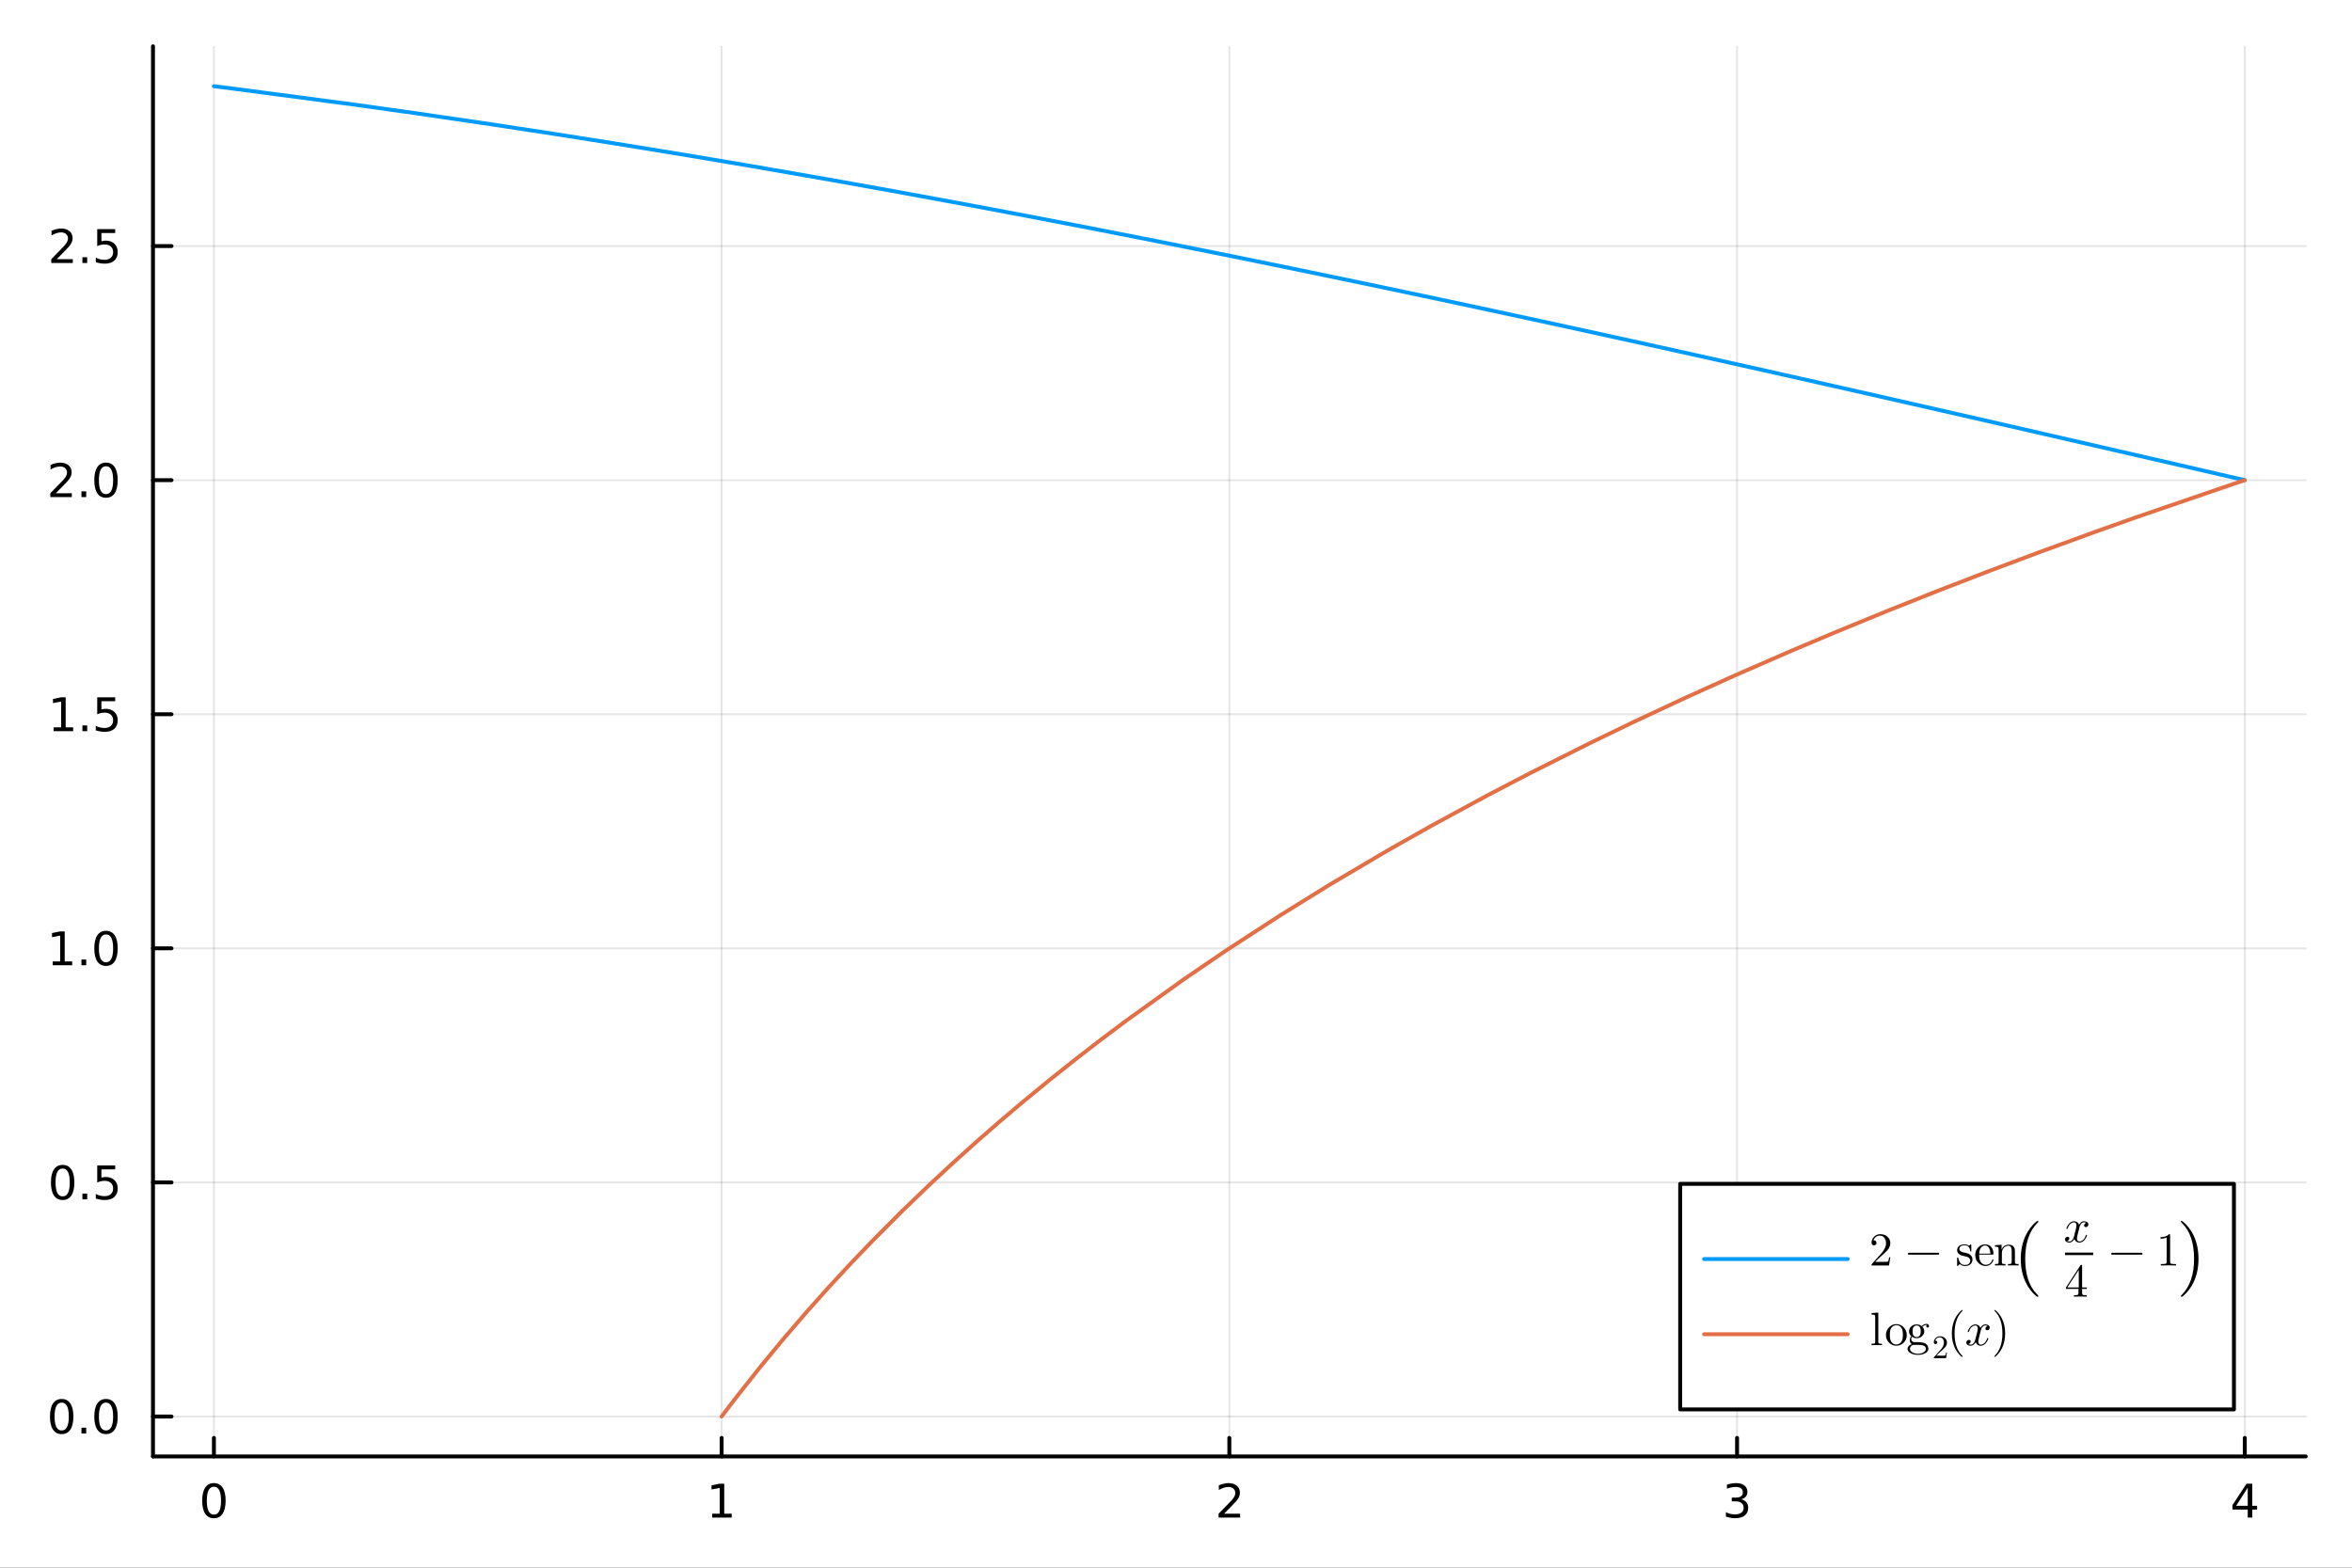<?xml version="1.0" encoding="utf-8"?>
<svg xmlns="http://www.w3.org/2000/svg" xmlns:xlink="http://www.w3.org/1999/xlink" width="600" height="400" viewBox="0 0 2400 1600">
<rect x="0" y="0" width="2400" height="1600" fill="#333333" stroke="none"/>
<defs>
  <clipPath id="clip010">
    <rect x="0" y="0" width="2400" height="1600"/>
  </clipPath>
</defs>
<path clip-path="url(#clip010)" d="M0 1600 L2400 1600 L2400 0 L0 0  Z" fill="#ffffff" fill-rule="evenodd" fill-opacity="1"/>
<defs>
  <clipPath id="clip011">
    <rect x="480" y="0" width="1681" height="1600"/>
  </clipPath>
</defs>
<path clip-path="url(#clip010)" d="M156.112 1486.45 L2352.76 1486.45 L2352.76 47.244 L156.112 47.244  Z" fill="#ffffff" fill-rule="evenodd" fill-opacity="1"/>
<defs>
  <clipPath id="clip012">
    <rect x="156" y="47" width="2198" height="1440"/>
  </clipPath>
</defs>
<polyline clip-path="url(#clip012)" style="stroke:#000000; stroke-linecap:round; stroke-linejoin:round; stroke-width:2; stroke-opacity:0.1; fill:none" points="218.281,1486.45 218.281,47.244 "/>
<polyline clip-path="url(#clip012)" style="stroke:#000000; stroke-linecap:round; stroke-linejoin:round; stroke-width:2; stroke-opacity:0.1; fill:none" points="736.358,1486.45 736.358,47.244 "/>
<polyline clip-path="url(#clip012)" style="stroke:#000000; stroke-linecap:round; stroke-linejoin:round; stroke-width:2; stroke-opacity:0.1; fill:none" points="1254.43,1486.45 1254.43,47.244 "/>
<polyline clip-path="url(#clip012)" style="stroke:#000000; stroke-linecap:round; stroke-linejoin:round; stroke-width:2; stroke-opacity:0.1; fill:none" points="1772.51,1486.45 1772.51,47.244 "/>
<polyline clip-path="url(#clip012)" style="stroke:#000000; stroke-linecap:round; stroke-linejoin:round; stroke-width:2; stroke-opacity:0.1; fill:none" points="2290.59,1486.45 2290.59,47.244 "/>
<polyline clip-path="url(#clip012)" style="stroke:#000000; stroke-linecap:round; stroke-linejoin:round; stroke-width:2; stroke-opacity:0.1; fill:none" points="156.112,1445.72 2352.76,1445.72 "/>
<polyline clip-path="url(#clip012)" style="stroke:#000000; stroke-linecap:round; stroke-linejoin:round; stroke-width:2; stroke-opacity:0.1; fill:none" points="156.112,1206.8 2352.76,1206.8 "/>
<polyline clip-path="url(#clip012)" style="stroke:#000000; stroke-linecap:round; stroke-linejoin:round; stroke-width:2; stroke-opacity:0.1; fill:none" points="156.112,967.886 2352.76,967.886 "/>
<polyline clip-path="url(#clip012)" style="stroke:#000000; stroke-linecap:round; stroke-linejoin:round; stroke-width:2; stroke-opacity:0.1; fill:none" points="156.112,728.971 2352.76,728.971 "/>
<polyline clip-path="url(#clip012)" style="stroke:#000000; stroke-linecap:round; stroke-linejoin:round; stroke-width:2; stroke-opacity:0.1; fill:none" points="156.112,490.056 2352.76,490.056 "/>
<polyline clip-path="url(#clip012)" style="stroke:#000000; stroke-linecap:round; stroke-linejoin:round; stroke-width:2; stroke-opacity:0.1; fill:none" points="156.112,251.141 2352.76,251.141 "/>
<polyline clip-path="url(#clip010)" style="stroke:#000000; stroke-linecap:round; stroke-linejoin:round; stroke-width:4; stroke-opacity:1; fill:none" points="156.112,1486.45 2352.76,1486.45 "/>
<polyline clip-path="url(#clip010)" style="stroke:#000000; stroke-linecap:round; stroke-linejoin:round; stroke-width:4; stroke-opacity:1; fill:none" points="218.281,1486.45 218.281,1467.55 "/>
<polyline clip-path="url(#clip010)" style="stroke:#000000; stroke-linecap:round; stroke-linejoin:round; stroke-width:4; stroke-opacity:1; fill:none" points="736.358,1486.45 736.358,1467.55 "/>
<polyline clip-path="url(#clip010)" style="stroke:#000000; stroke-linecap:round; stroke-linejoin:round; stroke-width:4; stroke-opacity:1; fill:none" points="1254.43,1486.45 1254.43,1467.55 "/>
<polyline clip-path="url(#clip010)" style="stroke:#000000; stroke-linecap:round; stroke-linejoin:round; stroke-width:4; stroke-opacity:1; fill:none" points="1772.51,1486.45 1772.51,1467.55 "/>
<polyline clip-path="url(#clip010)" style="stroke:#000000; stroke-linecap:round; stroke-linejoin:round; stroke-width:4; stroke-opacity:1; fill:none" points="2290.59,1486.45 2290.59,1467.55 "/>
<path clip-path="url(#clip010)" d="M218.281 1517.37 Q214.67 1517.37 212.842 1520.93 Q211.036 1524.47 211.036 1531.6 Q211.036 1538.71 212.842 1542.27 Q214.67 1545.82 218.281 1545.82 Q221.916 1545.82 223.721 1542.27 Q225.55 1538.71 225.55 1531.6 Q225.55 1524.47 223.721 1520.93 Q221.916 1517.37 218.281 1517.37 M218.281 1513.66 Q224.091 1513.66 227.147 1518.27 Q230.226 1522.85 230.226 1531.6 Q230.226 1540.33 227.147 1544.94 Q224.091 1549.52 218.281 1549.52 Q212.471 1549.52 209.392 1544.94 Q206.337 1540.33 206.337 1531.6 Q206.337 1522.85 209.392 1518.27 Q212.471 1513.66 218.281 1513.66 Z" fill="#000000" fill-rule="nonzero" fill-opacity="1" /><path clip-path="url(#clip010)" d="M726.74 1544.91 L734.378 1544.91 L734.378 1518.55 L726.068 1520.21 L726.068 1515.95 L734.332 1514.29 L739.008 1514.29 L739.008 1544.91 L746.647 1544.91 L746.647 1548.85 L726.74 1548.85 L726.74 1544.91 Z" fill="#000000" fill-rule="nonzero" fill-opacity="1" /><path clip-path="url(#clip010)" d="M1249.09 1544.91 L1265.41 1544.91 L1265.41 1548.85 L1243.46 1548.85 L1243.46 1544.91 Q1246.12 1542.16 1250.71 1537.53 Q1255.31 1532.88 1256.49 1531.53 Q1258.74 1529.01 1259.62 1527.27 Q1260.52 1525.51 1260.52 1523.82 Q1260.52 1521.07 1258.58 1519.33 Q1256.66 1517.6 1253.55 1517.6 Q1251.36 1517.6 1248.9 1518.36 Q1246.47 1519.13 1243.69 1520.68 L1243.69 1515.95 Q1246.52 1514.82 1248.97 1514.24 Q1251.42 1513.66 1253.46 1513.66 Q1258.83 1513.66 1262.03 1516.35 Q1265.22 1519.03 1265.22 1523.52 Q1265.22 1525.65 1264.41 1527.57 Q1263.62 1529.47 1261.52 1532.07 Q1260.94 1532.74 1257.84 1535.95 Q1254.73 1539.15 1249.09 1544.91 Z" fill="#000000" fill-rule="nonzero" fill-opacity="1" /><path clip-path="url(#clip010)" d="M1776.76 1530.21 Q1780.11 1530.93 1781.99 1533.2 Q1783.89 1535.47 1783.89 1538.8 Q1783.89 1543.92 1780.37 1546.72 Q1776.85 1549.52 1770.37 1549.52 Q1768.19 1549.52 1765.88 1549.08 Q1763.59 1548.66 1761.13 1547.81 L1761.13 1543.29 Q1763.08 1544.43 1765.39 1545.01 Q1767.71 1545.58 1770.23 1545.58 Q1774.63 1545.58 1776.92 1543.85 Q1779.23 1542.11 1779.23 1538.8 Q1779.23 1535.75 1777.08 1534.03 Q1774.95 1532.3 1771.13 1532.3 L1767.11 1532.3 L1767.11 1528.45 L1771.32 1528.45 Q1774.77 1528.45 1776.6 1527.09 Q1778.42 1525.7 1778.42 1523.11 Q1778.42 1520.45 1776.53 1519.03 Q1774.65 1517.6 1771.13 1517.6 Q1769.21 1517.6 1767.01 1518.01 Q1764.81 1518.43 1762.17 1519.31 L1762.17 1515.14 Q1764.84 1514.4 1767.15 1514.03 Q1769.49 1513.66 1771.55 1513.66 Q1776.87 1513.66 1779.98 1516.09 Q1783.08 1518.5 1783.08 1522.62 Q1783.08 1525.49 1781.43 1527.48 Q1779.79 1529.45 1776.76 1530.21 Z" fill="#000000" fill-rule="nonzero" fill-opacity="1" /><path clip-path="url(#clip010)" d="M2293.6 1518.36 L2281.79 1536.81 L2293.6 1536.81 L2293.6 1518.36 M2292.37 1514.29 L2298.25 1514.29 L2298.25 1536.81 L2303.18 1536.81 L2303.18 1540.7 L2298.25 1540.7 L2298.25 1548.85 L2293.6 1548.85 L2293.6 1540.7 L2277.99 1540.7 L2277.99 1536.19 L2292.37 1514.29 Z" fill="#000000" fill-rule="nonzero" fill-opacity="1" /><polyline clip-path="url(#clip010)" style="stroke:#000000; stroke-linecap:round; stroke-linejoin:round; stroke-width:4; stroke-opacity:1; fill:none" points="156.112,1486.45 156.112,47.244 "/>
<polyline clip-path="url(#clip010)" style="stroke:#000000; stroke-linecap:round; stroke-linejoin:round; stroke-width:4; stroke-opacity:1; fill:none" points="156.112,1445.72 175.01,1445.72 "/>
<polyline clip-path="url(#clip010)" style="stroke:#000000; stroke-linecap:round; stroke-linejoin:round; stroke-width:4; stroke-opacity:1; fill:none" points="156.112,1206.8 175.01,1206.8 "/>
<polyline clip-path="url(#clip010)" style="stroke:#000000; stroke-linecap:round; stroke-linejoin:round; stroke-width:4; stroke-opacity:1; fill:none" points="156.112,967.886 175.01,967.886 "/>
<polyline clip-path="url(#clip010)" style="stroke:#000000; stroke-linecap:round; stroke-linejoin:round; stroke-width:4; stroke-opacity:1; fill:none" points="156.112,728.971 175.01,728.971 "/>
<polyline clip-path="url(#clip010)" style="stroke:#000000; stroke-linecap:round; stroke-linejoin:round; stroke-width:4; stroke-opacity:1; fill:none" points="156.112,490.056 175.01,490.056 "/>
<polyline clip-path="url(#clip010)" style="stroke:#000000; stroke-linecap:round; stroke-linejoin:round; stroke-width:4; stroke-opacity:1; fill:none" points="156.112,251.141 175.01,251.141 "/>
<path clip-path="url(#clip010)" d="M62.937 1431.51 Q59.325 1431.51 57.497 1435.08 Q55.691 1438.62 55.691 1445.75 Q55.691 1452.86 57.497 1456.42 Q59.325 1459.96 62.937 1459.96 Q66.571 1459.96 68.376 1456.42 Q70.205 1452.86 70.205 1445.75 Q70.205 1438.62 68.376 1435.08 Q66.571 1431.51 62.937 1431.51 M62.937 1427.81 Q68.747 1427.81 71.802 1432.42 Q74.881 1437 74.881 1445.75 Q74.881 1454.48 71.802 1459.08 Q68.747 1463.67 62.937 1463.67 Q57.126 1463.67 54.048 1459.08 Q50.992 1454.48 50.992 1445.75 Q50.992 1437 54.048 1432.42 Q57.126 1427.81 62.937 1427.81 Z" fill="#000000" fill-rule="nonzero" fill-opacity="1" /><path clip-path="url(#clip010)" d="M83.098 1457.12 L87.983 1457.12 L87.983 1463 L83.098 1463 L83.098 1457.12 Z" fill="#000000" fill-rule="nonzero" fill-opacity="1" /><path clip-path="url(#clip010)" d="M108.168 1431.51 Q104.557 1431.51 102.728 1435.08 Q100.922 1438.62 100.922 1445.75 Q100.922 1452.86 102.728 1456.42 Q104.557 1459.96 108.168 1459.96 Q111.802 1459.96 113.608 1456.42 Q115.436 1452.86 115.436 1445.75 Q115.436 1438.62 113.608 1435.08 Q111.802 1431.51 108.168 1431.51 M108.168 1427.81 Q113.978 1427.81 117.033 1432.42 Q120.112 1437 120.112 1445.75 Q120.112 1454.48 117.033 1459.08 Q113.978 1463.67 108.168 1463.67 Q102.358 1463.67 99.279 1459.08 Q96.223 1454.48 96.223 1445.75 Q96.223 1437 99.279 1432.42 Q102.358 1427.81 108.168 1427.81 Z" fill="#000000" fill-rule="nonzero" fill-opacity="1" /><path clip-path="url(#clip010)" d="M63.932 1192.6 Q60.321 1192.6 58.492 1196.16 Q56.687 1199.71 56.687 1206.84 Q56.687 1213.94 58.492 1217.51 Q60.321 1221.05 63.932 1221.05 Q67.566 1221.05 69.372 1217.51 Q71.2 1213.94 71.2 1206.84 Q71.2 1199.71 69.372 1196.16 Q67.566 1192.6 63.932 1192.6 M63.932 1188.9 Q69.742 1188.9 72.798 1193.5 Q75.876 1198.09 75.876 1206.84 Q75.876 1215.56 72.798 1220.17 Q69.742 1224.75 63.932 1224.75 Q58.122 1224.75 55.043 1220.17 Q51.987 1215.56 51.987 1206.84 Q51.987 1198.09 55.043 1193.5 Q58.122 1188.9 63.932 1188.9 Z" fill="#000000" fill-rule="nonzero" fill-opacity="1" /><path clip-path="url(#clip010)" d="M84.094 1218.2 L88.978 1218.2 L88.978 1224.08 L84.094 1224.08 L84.094 1218.2 Z" fill="#000000" fill-rule="nonzero" fill-opacity="1" /><path clip-path="url(#clip010)" d="M99.21 1189.52 L117.566 1189.52 L117.566 1193.46 L103.492 1193.46 L103.492 1201.93 Q104.51 1201.58 105.529 1201.42 Q106.547 1201.23 107.566 1201.23 Q113.353 1201.23 116.733 1204.4 Q120.112 1207.58 120.112 1212.99 Q120.112 1218.57 116.64 1221.67 Q113.168 1224.75 106.848 1224.75 Q104.672 1224.75 102.404 1224.38 Q100.159 1224.01 97.751 1223.27 L97.751 1218.57 Q99.835 1219.71 102.057 1220.26 Q104.279 1220.82 106.756 1220.82 Q110.76 1220.82 113.098 1218.71 Q115.436 1216.6 115.436 1212.99 Q115.436 1209.38 113.098 1207.28 Q110.76 1205.17 106.756 1205.17 Q104.881 1205.17 103.006 1205.59 Q101.154 1206 99.21 1206.88 L99.21 1189.52 Z" fill="#000000" fill-rule="nonzero" fill-opacity="1" /><path clip-path="url(#clip010)" d="M53.747 981.231 L61.386 981.231 L61.386 954.865 L53.075 956.532 L53.075 952.273 L61.339 950.606 L66.015 950.606 L66.015 981.231 L73.654 981.231 L73.654 985.166 L53.747 985.166 L53.747 981.231 Z" fill="#000000" fill-rule="nonzero" fill-opacity="1" /><path clip-path="url(#clip010)" d="M83.098 979.286 L87.983 979.286 L87.983 985.166 L83.098 985.166 L83.098 979.286 Z" fill="#000000" fill-rule="nonzero" fill-opacity="1" /><path clip-path="url(#clip010)" d="M108.168 953.685 Q104.557 953.685 102.728 957.249 Q100.922 960.791 100.922 967.921 Q100.922 975.027 102.728 978.592 Q104.557 982.134 108.168 982.134 Q111.802 982.134 113.608 978.592 Q115.436 975.027 115.436 967.921 Q115.436 960.791 113.608 957.249 Q111.802 953.685 108.168 953.685 M108.168 949.981 Q113.978 949.981 117.033 954.587 Q120.112 959.171 120.112 967.921 Q120.112 976.647 117.033 981.254 Q113.978 985.837 108.168 985.837 Q102.358 985.837 99.279 981.254 Q96.223 976.647 96.223 967.921 Q96.223 959.171 99.279 954.587 Q102.358 949.981 108.168 949.981 Z" fill="#000000" fill-rule="nonzero" fill-opacity="1" /><path clip-path="url(#clip010)" d="M54.742 742.316 L62.381 742.316 L62.381 715.95 L54.071 717.617 L54.071 713.358 L62.335 711.691 L67.011 711.691 L67.011 742.316 L74.649 742.316 L74.649 746.251 L54.742 746.251 L54.742 742.316 Z" fill="#000000" fill-rule="nonzero" fill-opacity="1" /><path clip-path="url(#clip010)" d="M84.094 740.371 L88.978 740.371 L88.978 746.251 L84.094 746.251 L84.094 740.371 Z" fill="#000000" fill-rule="nonzero" fill-opacity="1" /><path clip-path="url(#clip010)" d="M99.21 711.691 L117.566 711.691 L117.566 715.626 L103.492 715.626 L103.492 724.098 Q104.51 723.751 105.529 723.589 Q106.547 723.404 107.566 723.404 Q113.353 723.404 116.733 726.575 Q120.112 729.747 120.112 735.163 Q120.112 740.742 116.64 743.844 Q113.168 746.922 106.848 746.922 Q104.672 746.922 102.404 746.552 Q100.159 746.182 97.751 745.441 L97.751 740.742 Q99.835 741.876 102.057 742.432 Q104.279 742.987 106.756 742.987 Q110.76 742.987 113.098 740.881 Q115.436 738.774 115.436 735.163 Q115.436 731.552 113.098 729.446 Q110.76 727.339 106.756 727.339 Q104.881 727.339 103.006 727.756 Q101.154 728.172 99.21 729.052 L99.21 711.691 Z" fill="#000000" fill-rule="nonzero" fill-opacity="1" /><path clip-path="url(#clip010)" d="M56.964 503.401 L73.284 503.401 L73.284 507.336 L51.339 507.336 L51.339 503.401 Q54.001 500.646 58.585 496.017 Q63.191 491.364 64.372 490.021 Q66.617 487.498 67.497 485.762 Q68.399 484.003 68.399 482.313 Q68.399 479.559 66.455 477.822 Q64.534 476.086 61.432 476.086 Q59.233 476.086 56.779 476.85 Q54.349 477.614 51.571 479.165 L51.571 474.443 Q54.395 473.309 56.849 472.73 Q59.302 472.151 61.339 472.151 Q66.71 472.151 69.904 474.836 Q73.099 477.522 73.099 482.012 Q73.099 484.142 72.288 486.063 Q71.501 487.961 69.395 490.554 Q68.816 491.225 65.714 494.443 Q62.612 497.637 56.964 503.401 Z" fill="#000000" fill-rule="nonzero" fill-opacity="1" /><path clip-path="url(#clip010)" d="M83.098 501.457 L87.983 501.457 L87.983 507.336 L83.098 507.336 L83.098 501.457 Z" fill="#000000" fill-rule="nonzero" fill-opacity="1" /><path clip-path="url(#clip010)" d="M108.168 475.855 Q104.557 475.855 102.728 479.42 Q100.922 482.961 100.922 490.091 Q100.922 497.197 102.728 500.762 Q104.557 504.304 108.168 504.304 Q111.802 504.304 113.608 500.762 Q115.436 497.197 115.436 490.091 Q115.436 482.961 113.608 479.42 Q111.802 475.855 108.168 475.855 M108.168 472.151 Q113.978 472.151 117.033 476.758 Q120.112 481.341 120.112 490.091 Q120.112 498.818 117.033 503.424 Q113.978 508.007 108.168 508.007 Q102.358 508.007 99.279 503.424 Q96.223 498.818 96.223 490.091 Q96.223 481.341 99.279 476.758 Q102.358 472.151 108.168 472.151 Z" fill="#000000" fill-rule="nonzero" fill-opacity="1" /><path clip-path="url(#clip010)" d="M57.96 264.486 L74.279 264.486 L74.279 268.421 L52.335 268.421 L52.335 264.486 Q54.997 261.731 59.58 257.102 Q64.186 252.449 65.367 251.107 Q67.612 248.583 68.492 246.847 Q69.395 245.088 69.395 243.398 Q69.395 240.644 67.45 238.908 Q65.529 237.171 62.427 237.171 Q60.228 237.171 57.775 237.935 Q55.344 238.699 52.566 240.25 L52.566 235.528 Q55.39 234.394 57.844 233.815 Q60.298 233.236 62.335 233.236 Q67.705 233.236 70.899 235.921 Q74.094 238.607 74.094 243.097 Q74.094 245.227 73.284 247.148 Q72.497 249.046 70.39 251.639 Q69.811 252.31 66.71 255.528 Q63.608 258.722 57.96 264.486 Z" fill="#000000" fill-rule="nonzero" fill-opacity="1" /><path clip-path="url(#clip010)" d="M84.094 262.542 L88.978 262.542 L88.978 268.421 L84.094 268.421 L84.094 262.542 Z" fill="#000000" fill-rule="nonzero" fill-opacity="1" /><path clip-path="url(#clip010)" d="M99.21 233.861 L117.566 233.861 L117.566 237.796 L103.492 237.796 L103.492 246.269 Q104.51 245.921 105.529 245.759 Q106.547 245.574 107.566 245.574 Q113.353 245.574 116.733 248.745 Q120.112 251.917 120.112 257.333 Q120.112 262.912 116.64 266.014 Q113.168 269.093 106.848 269.093 Q104.672 269.093 102.404 268.722 Q100.159 268.352 97.751 267.611 L97.751 262.912 Q99.835 264.046 102.057 264.602 Q104.279 265.157 106.756 265.157 Q110.76 265.157 113.098 263.051 Q115.436 260.944 115.436 257.333 Q115.436 253.722 113.098 251.616 Q110.76 249.509 106.756 249.509 Q104.881 249.509 103.006 249.926 Q101.154 250.343 99.21 251.222 L99.21 233.861 Z" fill="#000000" fill-rule="nonzero" fill-opacity="1" /><polyline clip-path="url(#clip012)" style="stroke:#009af9; stroke-linecap:round; stroke-linejoin:round; stroke-width:4; stroke-opacity:1; fill:none" points="218.281,87.976 239.675,90.663 364.977,107.244 423.268,115.438 501.399,126.885 565.959,136.733 625.993,146.2 701.358,158.491 768.96,169.889 846.339,183.354 904.18,193.699 978.16,207.266 1045.68,219.964 1122.53,234.763 1183.45,246.746 1259.13,261.924 1317.1,273.755 1398.81,290.72 1459.88,303.602 1529.33,318.447 1598.1,333.339 1673.77,349.922 1731.57,362.715 1804.5,378.999 1871.95,394.184 1941.52,409.949 2012.04,426.022 2085.67,442.884 2143.67,456.21 2275.77,486.639 2290.59,490.056 "/>
<polyline clip-path="url(#clip012)" style="stroke:#e26f46; stroke-linecap:round; stroke-linejoin:round; stroke-width:4; stroke-opacity:1; fill:none" points="736.358,1445.72 740.369,1440.4 744.38,1435.12 748.392,1429.89 752.403,1424.69 775.897,1395.01 799.391,1366.56 822.885,1339.24 846.38,1312.96 868.238,1289.38 890.097,1266.58 919.396,1237.15 948.696,1208.93 972.906,1186.45 997.116,1164.68 1019.63,1145.04 1042.14,1125.94 1070.4,1102.68 1098.66,1080.19 1124.02,1060.62 1149.37,1041.59 1207.4,999.91 1250.78,970.32 1306.27,934.236 1356.91,902.873 1414.54,868.833 1460.23,842.994 1517,812.185 1560.47,789.488 1621.76,758.707 1667.56,736.57 1719.64,712.231 1771.22,688.944 1827.97,664.202 1871.32,645.884 1926.02,623.442 1976.61,603.316 2028.79,583.158 2081.68,563.309 2136.9,543.176 2180.4,527.72 2279.47,493.764 2290.59,490.056 "/>
<path clip-path="url(#clip010)" d="M1714.49 1438.47 L2279.53 1438.47 L2279.53 1208.27 L1714.49 1208.27  Z" fill="#ffffff" fill-rule="evenodd" fill-opacity="1"/>
<polyline clip-path="url(#clip010)" style="stroke:#000000; stroke-linecap:round; stroke-linejoin:round; stroke-width:4; stroke-opacity:1; fill:none" points="1714.49,1438.47 2279.53,1438.47 2279.53,1208.27 1714.49,1208.27 1714.49,1438.47 "/>
<polyline clip-path="url(#clip010)" style="stroke:#009af9; stroke-linecap:round; stroke-linejoin:round; stroke-width:4; stroke-opacity:1; fill:none" points="1738.89,1285.01 1885.34,1285.01 "/>
<path clip-path="url(#clip010)" d="M1909.74 1291.56 Q1909.74 1290.7 1909.82 1290.44 Q1909.91 1290.18 1910.28 1289.78 L1919.49 1279.52 Q1924.52 1273.86 1924.52 1268.91 Q1924.52 1265.71 1922.84 1263.41 Q1921.18 1261.11 1918.11 1261.11 Q1916 1261.11 1914.22 1262.4 Q1912.44 1263.69 1911.62 1265.99 Q1911.76 1265.94 1912.25 1265.94 Q1913.45 1265.94 1914.1 1266.69 Q1914.78 1267.44 1914.78 1268.45 Q1914.78 1269.73 1913.94 1270.37 Q1913.12 1270.98 1912.3 1270.98 Q1911.97 1270.98 1911.53 1270.91 Q1911.1 1270.83 1910.42 1270.18 Q1909.74 1269.5 1909.74 1268.31 Q1909.74 1264.96 1912.27 1262.29 Q1914.83 1259.62 1918.72 1259.62 Q1923.12 1259.62 1926 1262.24 Q1928.9 1264.84 1928.9 1268.91 Q1928.9 1270.34 1928.46 1271.65 Q1928.04 1272.94 1927.45 1273.95 Q1926.89 1274.96 1925.34 1276.57 Q1923.8 1278.19 1922.56 1279.34 Q1921.32 1280.48 1918.53 1282.92 L1913.45 1287.86 L1922.09 1287.86 Q1926.3 1287.86 1926.63 1287.49 Q1927.1 1286.81 1927.69 1283.23 L1928.9 1283.23 L1927.55 1291.56 L1909.74 1291.56 Z" fill="#000000" fill-rule="nonzero" fill-opacity="1" /><path clip-path="url(#clip010)" d="M1978.47 1278.89 Q1978.75 1279.17 1978.75 1279.57 Q1978.75 1279.97 1978.47 1280.25 Q1978.19 1280.53 1977.79 1280.53 L1947.76 1280.53 Q1947.36 1280.53 1947.08 1280.25 Q1946.8 1279.97 1946.8 1279.57 Q1946.8 1279.17 1947.08 1278.89 Q1947.36 1278.61 1947.76 1278.61 L1977.79 1278.61 Q1978.19 1278.61 1978.47 1278.89 Z" fill="#000000" fill-rule="nonzero" fill-opacity="1" /><path clip-path="url(#clip010)" d="M1997.05 1290.93 L1997.05 1284.61 Q1997.05 1284.07 1997.07 1283.88 Q1997.1 1283.69 1997.24 1283.55 Q1997.38 1283.41 1997.66 1283.41 Q1997.99 1283.41 1998.11 1283.55 Q1998.25 1283.69 1998.34 1284.23 Q1999.07 1287.54 2000.61 1289.29 Q2002.18 1291.03 2005.01 1291.03 Q2007.71 1291.03 2009.07 1289.83 Q2010.43 1288.64 2010.43 1286.67 Q2010.43 1283.16 2005.44 1282.27 Q2002.56 1281.68 2001.36 1281.3 Q2000.17 1280.91 1999.11 1280.04 Q1997.05 1278.35 1997.05 1275.96 Q1997.05 1273.58 1998.85 1271.82 Q2000.68 1270.06 2004.71 1270.06 Q2007.4 1270.06 2009.23 1271.42 Q2009.77 1271 2010.05 1270.65 Q2010.68 1270.06 2011.01 1270.06 Q2011.39 1270.06 2011.46 1270.32 Q2011.53 1270.55 2011.53 1271.23 L2011.53 1276.06 Q2011.53 1276.6 2011.5 1276.78 Q2011.48 1276.97 2011.34 1277.11 Q2011.2 1277.23 2010.89 1277.23 Q2010.36 1277.23 2010.33 1276.78 Q2009.96 1270.98 2004.71 1270.98 Q2001.88 1270.98 2000.61 1272.08 Q1999.35 1273.15 1999.35 1274.63 Q1999.35 1275.45 1999.72 1276.08 Q2000.12 1276.69 2000.61 1277.07 Q2001.13 1277.42 2002.06 1277.77 Q2003 1278.1 2003.56 1278.21 Q2004.15 1278.33 2005.25 1278.56 Q2009.09 1279.29 2010.71 1280.86 Q2012.72 1282.87 2012.72 1285.43 Q2012.72 1288.26 2010.8 1290.18 Q2008.88 1292.1 2005.01 1292.1 Q2001.9 1292.1 1999.72 1290.02 Q1999.44 1290.3 1999.23 1290.56 Q1999.02 1290.79 1998.93 1290.88 Q1998.85 1290.98 1998.83 1291.05 Q1998.81 1291.1 1998.76 1291.14 Q1997.8 1292.1 1997.57 1292.1 Q1997.19 1292.1 1997.12 1291.84 Q1997.05 1291.61 1997.05 1290.93 Z" fill="#000000" fill-rule="nonzero" fill-opacity="1" /><path clip-path="url(#clip010)" d="M2015.55 1281 Q2015.55 1276.48 2018.46 1273.27 Q2021.36 1270.06 2025.53 1270.06 Q2029.75 1270.06 2031.93 1272.8 Q2034.13 1275.54 2034.13 1279.48 Q2034.13 1280.2 2033.94 1280.34 Q2033.75 1280.48 2032.93 1280.48 L2019.54 1280.48 Q2019.54 1285.38 2020.99 1287.68 Q2023 1290.88 2026.4 1290.88 Q2026.87 1290.88 2027.43 1290.79 Q2027.99 1290.7 2029.14 1290.3 Q2030.29 1289.88 2031.29 1288.78 Q2032.3 1287.68 2032.89 1285.94 Q2033.03 1285.26 2033.49 1285.29 Q2034.13 1285.29 2034.13 1285.85 Q2034.13 1286.27 2033.66 1287.23 Q2033.21 1288.17 2032.35 1289.29 Q2031.48 1290.42 2029.79 1291.26 Q2028.13 1292.1 2026.12 1292.1 Q2021.9 1292.1 2018.72 1288.92 Q2015.55 1285.71 2015.55 1281 M2019.58 1279.48 L2030.97 1279.48 Q2030.97 1278.47 2030.78 1277.35 Q2030.61 1276.22 2030.1 1274.68 Q2029.61 1273.11 2028.44 1272.12 Q2027.26 1271.14 2025.53 1271.14 Q2024.76 1271.14 2023.92 1271.47 Q2023.1 1271.8 2022.09 1272.59 Q2021.08 1273.39 2020.38 1275.19 Q2019.68 1277 2019.58 1279.48 Z" fill="#000000" fill-rule="nonzero" fill-opacity="1" /><path clip-path="url(#clip010)" d="M2035.68 1291.56 L2035.68 1290.09 Q2038.23 1290.09 2038.81 1289.78 Q2039.4 1289.46 2039.4 1287.91 L2039.4 1275.05 Q2039.4 1273.27 2038.77 1272.83 Q2038.16 1272.38 2035.68 1272.38 L2035.68 1270.88 L2042.42 1270.37 L2042.42 1275.4 Q2044.67 1270.37 2049.52 1270.37 Q2053.13 1270.37 2054.55 1272.15 Q2055.61 1273.34 2055.82 1274.68 Q2056.05 1276.01 2056.05 1279.48 L2056.05 1288.64 Q2056.1 1289.64 2056.87 1289.88 Q2057.65 1290.09 2059.8 1290.09 L2059.8 1291.56 Q2054.91 1291.42 2054.41 1291.42 Q2054.04 1291.42 2049 1291.56 L2049 1290.09 Q2051.56 1290.09 2052.14 1289.78 Q2052.75 1289.46 2052.75 1287.91 L2052.75 1276.74 Q2052.75 1274.3 2052 1272.87 Q2051.25 1271.42 2049.19 1271.42 Q2046.71 1271.42 2044.72 1273.51 Q2042.73 1275.59 2042.73 1279.1 L2042.73 1287.91 Q2042.73 1289.46 2043.31 1289.78 Q2043.92 1290.09 2046.45 1290.09 L2046.45 1291.56 Q2041.56 1291.42 2041.09 1291.42 Q2040.71 1291.42 2035.68 1291.56 Z" fill="#000000" fill-rule="nonzero" fill-opacity="1" /><path clip-path="url(#clip010)" d="M2062.02 1284.81 Q2062.02 1271.72 2066.9 1261.17 Q2068.99 1256.74 2071.9 1253.03 Q2074.81 1249.33 2076.74 1247.7 Q2078.67 1246.07 2079.2 1246.07 Q2079.96 1246.07 2080 1246.83 Q2080 1247.21 2078.97 1248.15 Q2066.49 1260.86 2066.53 1284.81 Q2066.53 1308.84 2078.67 1321.06 Q2080 1322.38 2080 1322.8 Q2080 1323.56 2079.2 1323.56 Q2078.67 1323.56 2076.82 1322.01 Q2074.96 1320.45 2072.09 1316.9 Q2069.21 1313.34 2067.13 1308.99 Q2062.02 1298.43 2062.02 1284.81 Z" fill="#000000" fill-rule="nonzero" fill-opacity="1" /><path clip-path="url(#clip010)" d="M2131.02 1249.59 Q2131.02 1250.91 2130.2 1251.66 Q2129.38 1252.38 2128.45 1252.38 Q2127.56 1252.38 2127.09 1251.87 Q2126.62 1251.35 2126.62 1250.7 Q2126.62 1249.81 2127.28 1249.03 Q2127.93 1248.26 2128.92 1248.1 Q2127.96 1247.49 2126.53 1247.49 Q2125.59 1247.49 2124.77 1247.98 Q2123.97 1248.47 2123.48 1249.1 Q2123.01 1249.73 2122.59 1250.65 Q2122.19 1251.54 2122.03 1252.08 Q2121.89 1252.59 2121.77 1253.15 L2120.13 1259.71 Q2119.34 1262.83 2119.34 1263.93 Q2119.34 1265.29 2119.99 1266.2 Q2120.65 1267.09 2121.96 1267.09 Q2122.47 1267.09 2123.06 1266.95 Q2123.65 1266.79 2124.4 1266.36 Q2125.17 1265.92 2125.85 1265.26 Q2126.55 1264.58 2127.23 1263.44 Q2127.91 1262.29 2128.35 1260.81 Q2128.49 1260.3 2128.96 1260.3 Q2129.55 1260.3 2129.55 1260.77 Q2129.55 1261.17 2129.22 1262.01 Q2128.92 1262.83 2128.24 1263.91 Q2127.58 1264.96 2126.71 1265.92 Q2125.85 1266.86 2124.56 1267.51 Q2123.27 1268.17 2121.87 1268.17 Q2119.85 1268.17 2118.52 1267.09 Q2117.18 1266.01 2116.69 1264.51 Q2116.57 1264.73 2116.41 1265.01 Q2116.24 1265.29 2115.75 1265.92 Q2115.28 1266.53 2114.75 1267 Q2114.21 1267.44 2113.36 1267.79 Q2112.54 1268.17 2111.65 1268.17 Q2110.53 1268.17 2109.52 1267.84 Q2108.54 1267.51 2107.84 1266.76 Q2107.13 1266.01 2107.13 1264.98 Q2107.13 1263.84 2107.91 1263.04 Q2108.7 1262.22 2109.78 1262.22 Q2110.46 1262.22 2111 1262.62 Q2111.56 1263.02 2111.56 1263.88 Q2111.56 1264.84 2110.9 1265.57 Q2110.25 1266.29 2109.31 1266.48 Q2110.27 1267.09 2111.7 1267.09 Q2113.25 1267.09 2114.46 1265.73 Q2115.68 1264.37 2116.27 1262.1 Q2117.72 1256.64 2118.28 1254.21 Q2118.84 1251.75 2118.84 1250.7 Q2118.84 1249.71 2118.59 1249.03 Q2118.33 1248.35 2117.88 1248.05 Q2117.46 1247.72 2117.06 1247.6 Q2116.69 1247.49 2116.27 1247.49 Q2115.57 1247.49 2114.77 1247.77 Q2114 1248.05 2113.06 1248.7 Q2112.15 1249.34 2111.28 1250.65 Q2110.41 1251.96 2109.83 1253.76 Q2109.71 1254.3 2109.19 1254.3 Q2108.63 1254.28 2108.63 1253.81 Q2108.63 1253.41 2108.94 1252.59 Q2109.26 1251.75 2109.92 1250.7 Q2110.6 1249.64 2111.47 1248.7 Q2112.36 1247.74 2113.64 1247.09 Q2114.96 1246.43 2116.36 1246.43 Q2116.99 1246.43 2117.6 1246.57 Q2118.24 1246.69 2118.98 1247.04 Q2119.76 1247.39 2120.44 1248.17 Q2121.12 1248.94 2121.54 1250.06 Q2121.82 1249.52 2122.19 1249.01 Q2122.59 1248.49 2123.2 1247.86 Q2123.83 1247.21 2124.7 1246.83 Q2125.59 1246.43 2126.57 1246.43 Q2127.53 1246.43 2128.47 1246.69 Q2129.41 1246.92 2130.2 1247.7 Q2131.02 1248.45 2131.02 1249.59 Z" fill="#000000" fill-rule="nonzero" fill-opacity="1" /><path clip-path="url(#clip010)" d="M2107.13 1280.96 L2135.91 1280.96 L2135.91 1278.4 L2107.13 1278.4  Z" fill="#000000" fill-rule="evenodd" fill-opacity="1"/>
<path clip-path="url(#clip010)" d="M2108.13 1315.46 L2108.13 1313.98 L2122.87 1291.47 Q2123.24 1290.89 2123.83 1290.91 Q2124.36 1290.91 2124.48 1291.12 Q2124.6 1291.33 2124.6 1292.15 L2124.6 1313.98 L2129.4 1313.98 L2129.4 1315.46 L2124.6 1315.46 L2124.6 1319.63 Q2124.6 1321.01 2125.16 1321.45 Q2125.75 1321.9 2128.23 1321.9 L2129.24 1321.9 L2129.24 1323.37 Q2127.27 1323.23 2122.73 1323.23 Q2118.2 1323.23 2116.24 1323.37 L2116.24 1321.9 L2117.24 1321.9 Q2119.73 1321.9 2120.31 1321.48 Q2120.9 1321.03 2120.9 1319.63 L2120.9 1315.46 L2108.13 1315.46 M2109.49 1313.98 L2121.18 1313.98 L2121.18 1296.09 L2109.49 1313.98 Z" fill="#000000" fill-rule="nonzero" fill-opacity="1" /><path clip-path="url(#clip010)" d="M2186 1278.89 Q2186.28 1279.17 2186.28 1279.57 Q2186.28 1279.97 2186 1280.25 Q2185.72 1280.53 2185.32 1280.53 L2155.29 1280.53 Q2154.9 1280.53 2154.62 1280.25 Q2154.33 1279.97 2154.33 1279.57 Q2154.33 1279.17 2154.62 1278.89 Q2154.9 1278.61 2155.29 1278.61 L2185.32 1278.61 Q2185.72 1278.61 2186 1278.89 Z" fill="#000000" fill-rule="nonzero" fill-opacity="1" /><path clip-path="url(#clip010)" d="M2204.59 1264.18 L2204.59 1262.68 Q2210.35 1262.68 2213.32 1259.62 Q2214.14 1259.62 2214.28 1259.8 Q2214.42 1259.99 2214.42 1260.86 L2214.42 1287.77 Q2214.42 1289.2 2215.13 1289.64 Q2215.83 1290.09 2218.9 1290.09 L2220.42 1290.09 L2220.42 1291.56 Q2218.73 1291.42 2212.64 1291.42 Q2206.55 1291.42 2204.89 1291.56 L2204.89 1290.09 L2206.41 1290.09 Q2209.43 1290.09 2210.16 1289.67 Q2210.89 1289.22 2210.89 1287.77 L2210.89 1262.92 Q2208.38 1264.18 2204.59 1264.18 Z" fill="#000000" fill-rule="nonzero" fill-opacity="1" /><path clip-path="url(#clip010)" d="M2225.38 1322.8 Q2225.38 1322.42 2226.36 1321.48 Q2238.85 1308.76 2238.85 1284.81 Q2238.85 1260.79 2226.85 1248.64 Q2225.38 1247.24 2225.38 1246.83 Q2225.38 1246.07 2226.13 1246.07 Q2226.66 1246.07 2228.52 1247.62 Q2230.41 1249.17 2233.25 1252.73 Q2236.12 1256.29 2238.24 1260.64 Q2243.35 1271.19 2243.35 1284.81 Q2243.35 1297.9 2238.47 1308.46 Q2236.39 1312.89 2233.47 1316.6 Q2230.56 1320.3 2228.63 1321.93 Q2226.7 1323.56 2226.13 1323.56 Q2225.38 1323.56 2225.38 1322.8 Z" fill="#000000" fill-rule="nonzero" fill-opacity="1" /><polyline clip-path="url(#clip010)" style="stroke:#e26f46; stroke-linecap:round; stroke-linejoin:round; stroke-width:4; stroke-opacity:1; fill:none" points="1738.89,1361.74 1885.34,1361.74 "/>
<path clip-path="url(#clip010)" d="M1909.74 1372.91 L1909.74 1371.43 Q1912.3 1371.43 1912.88 1371.13 Q1913.47 1370.8 1913.47 1369.25 L1913.47 1344.31 Q1913.47 1342.53 1912.84 1342.08 Q1912.23 1341.64 1909.74 1341.64 L1909.74 1340.14 L1916.63 1339.62 L1916.63 1369.25 Q1916.63 1370.8 1917.24 1371.13 Q1917.85 1371.43 1920.38 1371.43 L1920.38 1372.91 Q1919.79 1372.91 1918.58 1372.86 Q1917.36 1372.81 1916.47 1372.79 Q1915.58 1372.77 1915.06 1372.77 Q1914.5 1372.77 1909.74 1372.91 Z" fill="#000000" fill-rule="nonzero" fill-opacity="1" /><path clip-path="url(#clip010)" d="M1927.59 1370.33 Q1924.43 1367.19 1924.43 1362.65 Q1924.43 1358.08 1927.52 1354.76 Q1930.64 1351.41 1935.09 1351.41 Q1939.45 1351.41 1942.56 1354.73 Q1945.7 1358.03 1945.7 1362.65 Q1945.7 1367.17 1942.54 1370.31 Q1939.4 1373.45 1935.04 1373.45 Q1930.78 1373.45 1927.59 1370.33 M1928.41 1362.25 Q1928.41 1366.91 1929.63 1369.02 Q1931.51 1372.23 1935.09 1372.23 Q1936.87 1372.23 1938.34 1371.27 Q1939.84 1370.31 1940.66 1368.69 Q1941.72 1366.58 1941.72 1362.25 Q1941.72 1357.64 1940.45 1355.6 Q1938.58 1352.48 1935.04 1352.48 Q1933.5 1352.48 1931.97 1353.3 Q1930.47 1354.1 1929.56 1355.69 Q1928.41 1357.8 1928.41 1362.25 Z" fill="#000000" fill-rule="nonzero" fill-opacity="1" /><path clip-path="url(#clip010)" d="M1946.45 1376.7 Q1946.45 1375.16 1947.62 1373.82 Q1948.82 1372.49 1950.88 1371.9 Q1948.77 1370.57 1948.77 1367.64 Q1948.77 1365.39 1950.25 1363.66 Q1948 1361.78 1948 1358.71 Q1948 1355.88 1950.25 1353.8 Q1952.5 1351.71 1955.78 1351.71 Q1958.66 1351.71 1960.86 1353.44 Q1963.15 1351.2 1965.94 1351.17 Q1967.18 1351.17 1967.77 1351.94 Q1968.38 1352.72 1968.38 1353.54 Q1968.38 1354.26 1967.91 1354.62 Q1967.46 1354.97 1967 1354.97 Q1966.41 1354.97 1965.99 1354.59 Q1965.59 1354.19 1965.59 1353.58 Q1965.59 1352.58 1966.36 1352.27 Q1966.22 1352.23 1965.89 1352.23 Q1963.55 1352.23 1961.56 1354.1 Q1963.53 1355.93 1963.53 1358.76 Q1963.53 1361.59 1961.28 1363.68 Q1959.03 1365.76 1955.78 1365.76 Q1953.08 1365.76 1951.02 1364.27 Q1950.2 1365.23 1950.2 1366.54 Q1950.2 1367.73 1950.93 1368.67 Q1951.65 1369.61 1952.75 1369.75 Q1953.08 1369.79 1956.34 1369.79 Q1958.26 1369.79 1959.31 1369.84 Q1960.37 1369.89 1961.87 1370.21 Q1963.39 1370.52 1964.58 1371.13 Q1967.7 1372.86 1967.72 1376.61 Q1967.72 1379.35 1964.56 1381.06 Q1961.42 1382.79 1957.06 1382.79 Q1952.66 1382.79 1949.55 1381.04 Q1946.45 1379.3 1946.45 1376.7 M1948.96 1376.7 Q1948.96 1378.67 1951.28 1380.17 Q1953.6 1381.69 1957.11 1381.69 Q1960.55 1381.69 1962.87 1380.19 Q1965.21 1378.72 1965.21 1376.7 Q1965.21 1375.27 1964.4 1374.36 Q1963.58 1373.45 1961.89 1373.07 Q1960.23 1372.72 1959.05 1372.65 Q1957.88 1372.58 1955.73 1372.58 L1952.89 1372.58 Q1951.26 1372.67 1950.11 1373.87 Q1948.96 1375.06 1948.96 1376.7 M1951.58 1358.76 Q1951.58 1364.66 1955.78 1364.66 Q1957.88 1364.66 1959.17 1362.74 Q1959.94 1361.45 1959.94 1358.71 Q1959.94 1352.81 1955.78 1352.81 Q1953.67 1352.81 1952.36 1354.73 Q1951.58 1356.02 1951.58 1358.76 Z" fill="#000000" fill-rule="nonzero" fill-opacity="1" /><path clip-path="url(#clip010)" d="M1973.28 1386.2 Q1973.28 1385.59 1973.33 1385.41 Q1973.39 1385.23 1973.65 1384.95 L1980.1 1377.77 Q1983.62 1373.8 1983.62 1370.34 Q1983.62 1368.1 1982.44 1366.49 Q1981.28 1364.88 1979.13 1364.88 Q1977.65 1364.88 1976.41 1365.78 Q1975.16 1366.69 1974.59 1368.29 Q1974.69 1368.26 1975.03 1368.26 Q1975.87 1368.26 1976.33 1368.78 Q1976.8 1369.31 1976.8 1370.01 Q1976.8 1370.92 1976.21 1371.36 Q1975.64 1371.79 1975.06 1371.79 Q1974.83 1371.79 1974.52 1371.74 Q1974.23 1371.69 1973.75 1371.23 Q1973.28 1370.75 1973.28 1369.92 Q1973.28 1367.57 1975.05 1365.7 Q1976.83 1363.83 1979.56 1363.83 Q1982.64 1363.83 1984.66 1365.67 Q1986.69 1367.49 1986.69 1370.34 Q1986.69 1371.34 1986.38 1372.26 Q1986.08 1373.16 1985.67 1373.87 Q1985.28 1374.57 1984.2 1375.7 Q1983.11 1376.84 1982.25 1377.64 Q1981.38 1378.44 1979.43 1380.15 L1975.87 1383.61 L1981.92 1383.61 Q1984.87 1383.61 1985.1 1383.34 Q1985.43 1382.87 1985.84 1380.36 L1986.69 1380.36 L1985.74 1386.2 L1973.28 1386.2 Z" fill="#000000" fill-rule="nonzero" fill-opacity="1" /><path clip-path="url(#clip010)" d="M1991.67 1360.92 Q1991.67 1352.81 1994.7 1346.28 Q1995.98 1343.54 1997.79 1341.24 Q1999.59 1338.95 2000.79 1337.94 Q2001.98 1336.93 2002.31 1336.93 Q2002.78 1336.93 2002.8 1337.4 Q2002.8 1337.63 2002.17 1338.22 Q1994.44 1346.09 1994.46 1360.92 Q1994.46 1375.79 2001.98 1383.35 Q2002.8 1384.17 2002.8 1384.43 Q2002.8 1384.9 2002.31 1384.9 Q2001.98 1384.9 2000.83 1383.94 Q1999.69 1382.98 1997.91 1380.78 Q1996.13 1378.58 1994.84 1375.88 Q1991.67 1369.35 1991.67 1360.92 Z" fill="#000000" fill-rule="nonzero" fill-opacity="1" /><path clip-path="url(#clip010)" d="M2030.33 1354.87 Q2030.33 1356.18 2029.51 1356.93 Q2028.69 1357.66 2027.76 1357.66 Q2026.87 1357.66 2026.4 1357.14 Q2025.93 1356.63 2025.93 1355.97 Q2025.93 1355.08 2026.59 1354.31 Q2027.24 1353.54 2028.23 1353.37 Q2027.26 1352.76 2025.84 1352.76 Q2024.9 1352.76 2024.08 1353.26 Q2023.28 1353.75 2022.79 1354.38 Q2022.32 1355.01 2021.9 1355.93 Q2021.5 1356.82 2021.34 1357.36 Q2021.2 1357.87 2021.08 1358.43 L2019.44 1364.99 Q2018.65 1368.11 2018.65 1369.21 Q2018.65 1370.57 2019.3 1371.48 Q2019.96 1372.37 2021.27 1372.37 Q2021.78 1372.37 2022.37 1372.23 Q2022.96 1372.06 2023.7 1371.64 Q2024.48 1371.2 2025.16 1370.54 Q2025.86 1369.86 2026.54 1368.72 Q2027.22 1367.57 2027.66 1366.09 Q2027.8 1365.58 2028.27 1365.58 Q2028.86 1365.58 2028.86 1366.05 Q2028.86 1366.44 2028.53 1367.29 Q2028.23 1368.11 2027.55 1369.18 Q2026.89 1370.24 2026.02 1371.2 Q2025.16 1372.14 2023.87 1372.79 Q2022.58 1373.45 2021.18 1373.45 Q2019.16 1373.45 2017.83 1372.37 Q2016.49 1371.29 2016 1369.79 Q2015.88 1370 2015.72 1370.28 Q2015.55 1370.57 2015.06 1371.2 Q2014.59 1371.81 2014.05 1372.28 Q2013.52 1372.72 2012.67 1373.07 Q2011.85 1373.45 2010.96 1373.45 Q2009.84 1373.45 2008.83 1373.12 Q2007.85 1372.79 2007.15 1372.04 Q2006.44 1371.29 2006.44 1370.26 Q2006.44 1369.11 2007.22 1368.32 Q2008.01 1367.5 2009.09 1367.5 Q2009.77 1367.5 2010.31 1367.9 Q2010.87 1368.29 2010.87 1369.16 Q2010.87 1370.12 2010.21 1370.85 Q2009.56 1371.57 2008.62 1371.76 Q2009.58 1372.37 2011.01 1372.37 Q2012.56 1372.37 2013.77 1371.01 Q2014.99 1369.65 2015.58 1367.38 Q2017.03 1361.92 2017.59 1359.49 Q2018.15 1357.03 2018.15 1355.97 Q2018.15 1354.99 2017.9 1354.31 Q2017.64 1353.63 2017.19 1353.33 Q2016.77 1353 2016.37 1352.88 Q2016 1352.76 2015.58 1352.76 Q2014.87 1352.76 2014.08 1353.05 Q2013.31 1353.33 2012.37 1353.98 Q2011.45 1354.62 2010.59 1355.93 Q2009.72 1357.24 2009.14 1359.04 Q2009.02 1359.58 2008.5 1359.58 Q2007.94 1359.56 2007.94 1359.09 Q2007.94 1358.69 2008.25 1357.87 Q2008.57 1357.03 2009.23 1355.97 Q2009.91 1354.92 2010.78 1353.98 Q2011.67 1353.02 2012.95 1352.37 Q2014.27 1351.71 2015.67 1351.71 Q2016.3 1351.71 2016.91 1351.85 Q2017.54 1351.97 2018.29 1352.32 Q2019.07 1352.67 2019.75 1353.44 Q2020.43 1354.22 2020.85 1355.34 Q2021.13 1354.8 2021.5 1354.29 Q2021.9 1353.77 2022.51 1353.14 Q2023.14 1352.48 2024.01 1352.11 Q2024.9 1351.71 2025.88 1351.71 Q2026.84 1351.71 2027.78 1351.97 Q2028.72 1352.2 2029.51 1352.98 Q2030.33 1353.73 2030.33 1354.87 Z" fill="#000000" fill-rule="nonzero" fill-opacity="1" /><path clip-path="url(#clip010)" d="M2034.95 1384.43 Q2034.95 1384.2 2035.55 1383.61 Q2043.28 1375.74 2043.28 1360.92 Q2043.28 1346.04 2035.86 1338.52 Q2034.95 1337.66 2034.95 1337.4 Q2034.95 1336.93 2035.41 1336.93 Q2035.74 1336.93 2036.89 1337.89 Q2038.06 1338.85 2039.82 1341.05 Q2041.6 1343.26 2042.91 1345.95 Q2046.07 1352.48 2046.07 1360.92 Q2046.07 1369.02 2043.05 1375.55 Q2041.76 1378.3 2039.96 1380.59 Q2038.15 1382.89 2036.96 1383.89 Q2035.77 1384.9 2035.41 1384.9 Q2034.95 1384.9 2034.95 1384.43 Z" fill="#000000" fill-rule="nonzero" fill-opacity="1" /></svg>
